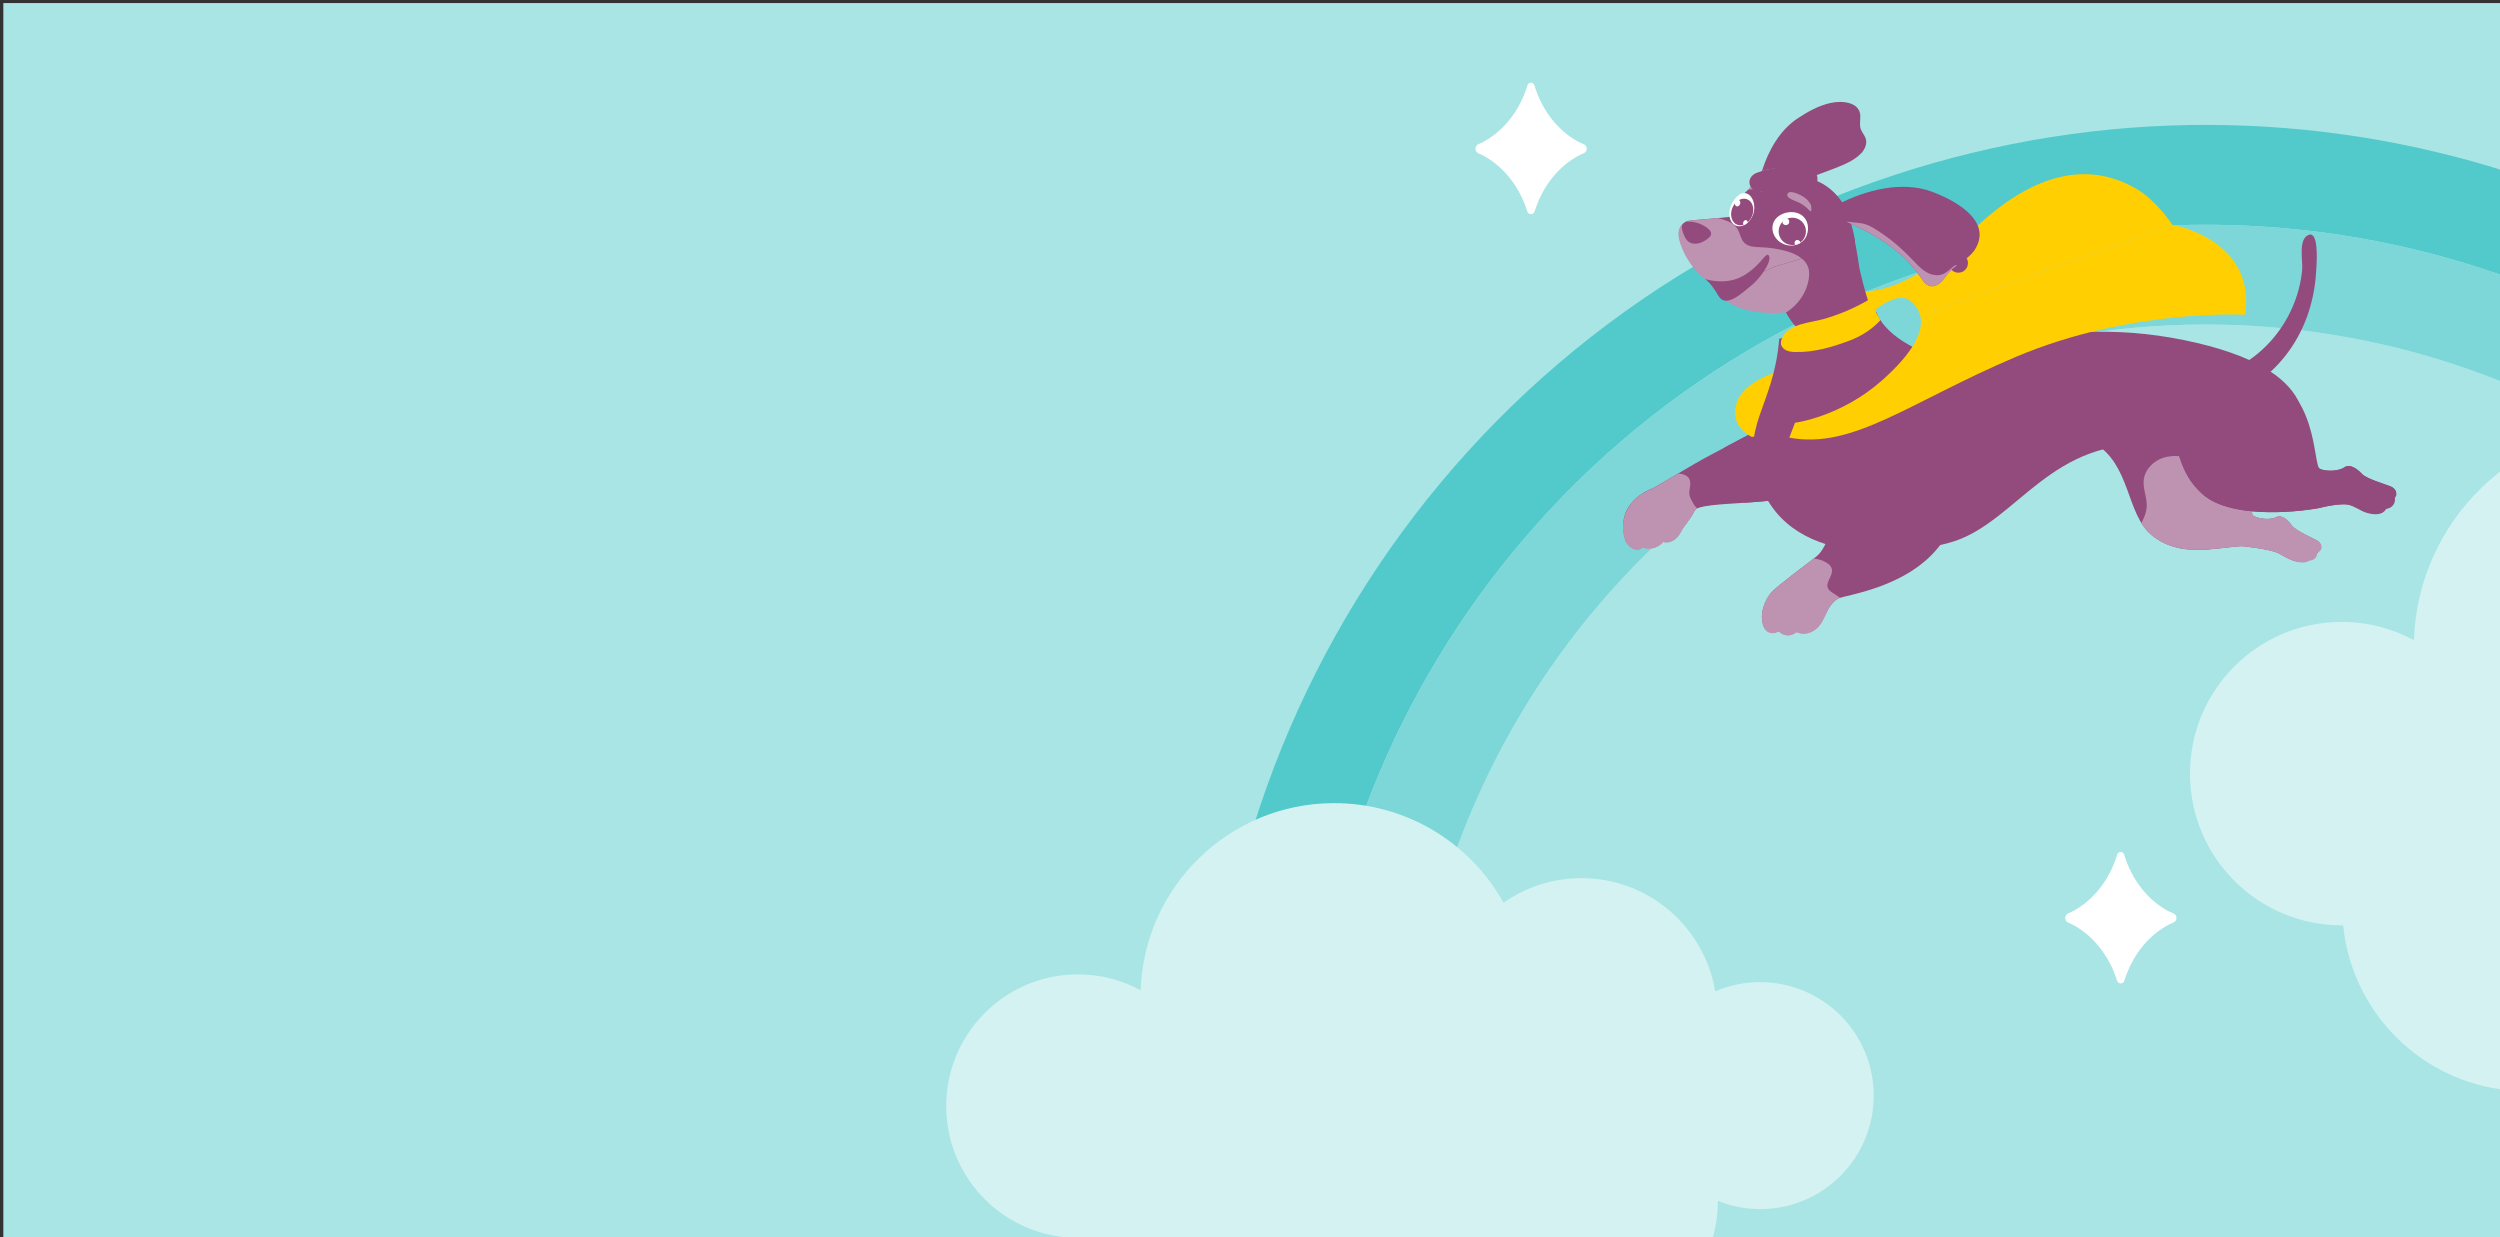 <?xml version="1.0" encoding="UTF-8"?><svg xmlns="http://www.w3.org/2000/svg" xmlns:xlink="http://www.w3.org/1999/xlink" viewBox="0 0 390 193"><rect x="0" y="0" width="390" height="193" fill="#333333" stroke="none"/><defs><style>.e{fill:none;}.f{fill:#fff;}.g{fill:#ffcf01;}.h{fill:#7dd7d8;}.i{fill:#934a7d;}.j{fill:#a9e5e5;}.k{fill:#be92b1;}.l{fill:#d4f2f2;}.m{fill:#52cacb;}.n{clip-path:url(#d);}</style><clipPath id="d"><rect class="e" x=".52" y=".48" width="390" height="193"/></clipPath></defs><g id="a"/><g id="b"/><g id="c"><g class="n"><rect class="j" x="-.48" y=".48" width="396" height="194"/><g><path class="m" d="M468.31,81.39C429.36,29.72,360.49,5.98,295.59,27.28c-70.59,23.18-113.38,92.05-106.31,163.04l15.66-.06c-7.1-64.4,31.5-127.16,95.51-148.18,58.52-19.21,120.64,2.29,155.65,48.98,8.92,11.9,16.09,25.43,20.98,40.35l14.79-4.86c-5.49-16.71-13.53-31.86-23.56-45.16Z"/><path class="h" d="M456.1,91.06c-35.01-46.7-97.12-68.19-155.65-48.98-64.01,21.02-102.61,83.78-95.51,148.18l15.67-.06c-7.15-57.8,27.27-114.47,84.7-133.33,53.98-17.72,111.41,3.54,141.77,48.36,6.35,9.36,11.51,19.76,15.21,31.04l14.8-4.86c-4.9-14.91-12.06-28.45-20.98-40.35Z"/><path class="j" d="M447.07,105.22c-30.36-44.82-87.78-66.08-141.77-48.36-57.43,18.86-91.84,75.52-84.7,133.33l15.69-.06c-7.22-51.2,23.01-101.78,73.86-118.48,51.22-16.81,105.97,6.48,130.23,52.68,2.79,5.3,5.17,10.9,7.1,16.78l14.79-4.85c-3.71-11.28-8.87-21.68-15.21-31.04Z"/></g><path class="l" d="M274.53,153.21c-2.47,0-4.82,.53-6.95,1.45-1.68-10.06-10.44-17.71-20.96-17.67-4.49,.02-8.65,1.44-12.06,3.84-5.18-9.3-15.13-15.58-26.54-15.54-16.3,.06-29.53,13.03-30.08,29.19-2.93-1.59-6.29-2.49-9.86-2.48-11.35,.05-20.51,9.28-20.47,20.63,.05,11.35,9.28,20.51,20.63,20.47,.04,0,.08,0,.12,0,1.26,12.65,11.95,22.51,24.92,22.46,9.42-.04,17.6-5.3,21.82-13.02,2.13,.99,4.49,1.55,6.98,1.54,4.17-.02,7.97-1.6,10.86-4.17,3.63,4.48,9.18,7.34,15.4,7.32,10.9-.04,19.69-8.91,19.65-19.81,0-.03,0-.06,0-.09,2.07,.83,4.32,1.3,6.68,1.29,9.77-.04,17.66-7.99,17.63-17.77-.04-9.77-7.99-17.66-17.77-17.63Z"/><path class="l" d="M487.8,98.41c-2.84,.01-5.55,.61-8,1.67-1.93-11.59-12.02-20.4-24.14-20.35-5.17,.02-9.96,1.65-13.89,4.42-5.97-10.71-17.43-17.94-30.56-17.89-18.78,.07-34.01,15-34.64,33.61-3.38-1.83-7.25-2.87-11.36-2.85-13.07,.05-23.62,10.69-23.57,23.76,.05,13.07,10.69,23.62,23.76,23.57,.05,0,.09,0,.13,0,1.45,14.57,13.76,25.92,28.7,25.86,10.85-.04,20.27-6.1,25.13-15,2.45,1.14,5.17,1.78,8.04,1.77,4.81-.02,9.18-1.84,12.51-4.8,4.18,5.16,10.58,8.45,17.74,8.42,12.55-.05,22.68-10.26,22.63-22.81,0-.04,0-.07,0-.11,2.38,.96,4.97,1.49,7.7,1.48,11.25-.04,20.34-9.2,20.3-20.46-.04-11.25-9.2-20.34-20.46-20.3Z"/><g><g><g><path class="i" d="M290.32,23.92c-.71,.77-1.65,1.28-2.61,1.72-1.48,.67-3.03,1.17-4.55,1.76-1.08,.42-2.14,.88-3.14,1.47-1.06,.62-1.9,1.58-3.02,2.05-.12,.05-.58,.26-1.11,.48-.78,.33-1.67,.69-1.76,.6-.26-.26-.24-.68-.19-1.04,.02-.13,.04-.26,.05-.38v-.04c.18-1.26,.46-2.56,.87-3.85,1.02-3.24,2.79-6.36,5.51-8.18,1.59-1.07,3.36-2.05,5.25-2.46,1.7-.37,4.61-.18,4.59,2.14,0,.65-.14,1.33,.07,1.95,.19,.53,.61,.95,.78,1.49,.25,.81-.16,1.69-.73,2.32Z"/><path class="k" d="M283.16,27.4c-1.08,.42-2.14,.88-3.14,1.47-1.06,.62-1.9,1.58-3.02,2.05-.12,.05-.58,.26-1.11,.48-.15-.03-.3-.07-.44-.11-.52-.16-1.02-.4-1.47-.71v-.04c.18-1.26,.46-2.56,.87-3.85,1.2-.44,2.54-.46,3.82-.39,1.55,.08,3.17,.31,4.49,1.11Z"/></g><path class="i" d="M337.56,62.82c-3.53-.97-12.01,5.63-10.87,6.29,5.72,3.36,4.97,11.06,8.95,14.35,4.39,3.63,9.88,1.97,14.07,1.74,0,0,4.53,.42,5.88,1.18,1.64,.92,4.3,2.75,6.4-.81,0,0,.4-.73-.61-1.29-.68-.37-3.34-1.55-3.88-2.32-.54-.77-1.54-1.74-2.39-1.29-.85,.45-2.58,.34-3.59-.2-1.01-.55,1.37-11.78-7.1-15.25-2.9-1.19-5.16-1.94-6.87-2.41Z"/><path class="k" d="M361.51,86.19s-.07,.46-.09,.5c-.06,.16-.16,.3-.29,.42-.12,.12-.27,.22-.43,.28-.15,.06-.37,.01-.5,.1-.38,.24-.74,.29-1.19,.26-.46-.03-.92-.15-1.35-.31-.73-.26-1.4-.67-2.07-1.05-1.35-.76-5.88-1.18-5.88-1.18-4.2,.22-9.68,1.89-14.08-1.75-.62-.52-1.13-1.14-1.57-1.85,.39-.79,.75-1.59,.82-2.44,.12-1.44-.61-2.85-.46-4.29,.17-1.65,1.55-3.02,3.15-3.5,.66-.19,1.43-.28,2.2-.23,.77,.06,1.51,.25,2.11,.63,1.31,.82,2.39,1.35,3.95,1.68,1.67,.35,3.34,.66,5.02,.96,.48,3.11,.2,5.79,.68,6.05,1.01,.55,2.73,.66,3.59,.2,.85-.45,1.85,.52,2.39,1.29,.54,.77,3.2,1.94,3.88,2.32,.31,.17,.63,.49,.74,.85,.04,.13,.05,.27,.02,.41-.07,.31-.33,.58-.64,.64Z"/><path class="k" d="M362.13,85.14c-.47,.01-.94,0-1.41-.03-2.77-.23-5.31-1.54-7.95-2.42-3.17-1.05-6.67-1.57-9.21-3.74-2.25-1.92-3.53-4.86-3.79-7.79,.77,.06,1.51,.25,2.11,.63,1.31,.82,2.39,1.35,3.95,1.68,1.67,.35,3.34,.66,5.02,.96,.48,3.11,.2,5.79,.68,6.05,1.01,.55,2.73,.66,3.59,.2,.85-.45,1.85,.52,2.39,1.29,.54,.77,3.2,1.94,3.88,2.32,.31,.17,.63,.49,.74,.85Z"/><path class="i" d="M279.71,77.51h0c-1.99,.52-4.85,.74-7.56,.92-3.84,.25-7.4,.42-7.77,1.2-.63,1.33-2.1,3.06-2.66,3.7-.55,.64-4.22,1.65-6.07,1.82-1.85,.17-2.07-.8-2.07-.8-1.81-5.87,3.59-7.91,4.25-8.19,.65-.28,6.26-3.74,8.99-5.17,.54-.28,1.31-.7,2.22-1.18,3.08-1.64,7.63-4.06,9.27-4.81,.34-.16,.56-.24,.6-.22,4.51,1.74,5.62,11.49,.8,12.74Z"/><path class="k" d="M264.79,79.3c-.21,.09-.35,.2-.41,.33-.1,.21-.21,.42-.33,.62-.37,.62-.81,1.18-1.23,1.77-.51,.71-.76,1.51-1.48,2.09-.53,.42-1.25,.65-1.88,.42-.73,.94-2.11,1.32-3.22,.88-.3,.36-.86,.42-1.31,.26-.61-.22-1.11-.69-1.35-1.29,0,0,0-.01-.01-.02-.81-2.09-.32-4.57,1.2-6.18,.86-.91,1.92-1.51,3.05-2,.35-.15,2.05-1.17,3.99-2.32,.73,.06,1.49,.3,1.77,.95,.31,.73-.14,1.57-.03,2.35,.05,.36,.22,.69,.39,1.01,.2,.37,.41,.75,.73,1.04,.04,.04,.08,.07,.13,.1Z"/><path class="i" d="M279.71,77.51h0c-1.99,.52-4.85,.74-7.56,.92-.73-1.11-1.34-2.29-1.81-3.53-.63-1.64-1.05-3.36-1.29-5.1,3.08-1.64,7.63-4.06,9.27-4.81,.1,.1,.19,.22,.27,.34,.49,.71,.72,1.56,.91,2.4,.59,2.65,.8,5.38,.65,8.09-.02,.38-.05,.76-.16,1.11-.06,.21-.15,.4-.27,.58Z"/><path class="g" d="M338.89,35.08l-39.33,14.18c-.24-1-.86-1.86-1.86-2.59-1.9-.73-4.08,.78-5.47,1.89-.02,.02-.05,.04-.08,.04-.07,0-.12-.06-.15-.12-.5-.95-.78-2-1.06-3.04,1.87-.06,3.54-.5,5.28-1.25,4.27-1.84,8.01-4.84,11.32-8.06,9.66-9.41,18.49-11.15,26.15-6.42,0,0,2.73,1.67,5.2,5.37Z"/><path class="g" d="M273.3,68.16s-3.48-1.44-2.42-5.18c1.07-3.73,7.15-5.19,7.15-5.19l-3.45,10.15-1.28,.22Z"/><path class="i" d="M360.63,36.63c-.15-.06-.33-.06-.54,.04-1.6,.73-.83,4.02-.95,5.36-.18,2.1-.74,4.16-1.6,6.09-1.72,3.84-4.69,7.15-8.44,9.11-2.2,1.15-3.53,2.15-2.13,4.7,.3,.52,4.76-2.04,5.21-2.34,1.62-1.09,3.04-2.46,4.25-3.98,3.03-3.79,4.62-8.45,4.89-13.27,.05-.86,.42-5.24-.7-5.71Z"/><path class="i" d="M292.75,48.7s.78,3.37,7.08,6.11c6.3,2.74,18.6-6.3,40.9-1.75,22.3,4.55,19.07,14.54,17.3,16.69-1.76,2.15-12.4,.58-21.78-.26-16.03-1.43-21.51,11.69-31.37,14.94-5.51,1.82-25.37,5.04-30.38-9.12-3.19-9.01,2.16-11.51,3.06-22.46l15.18-4.16Z"/><path class="i" d="M281.12,51.51c-.77-.08-1.66-1.23-2.51-2.76-1.2-2.15-2.32-5.03-2.91-6.64-.28-.75-.44-1.22-.44-1.22l4.74-1.22,9.3-2.38s0,.05,.01,.07c.09,.44,.54,2.83,.66,3.87,.13,1.15,1.27,5.29,1.49,5.73,.23,.44-7.97,4.81-10.34,4.55Z"/><path class="g" d="M291.45,46.81c-2.21,1.28-4.58,2.29-7.04,2.98-1.99,.56-5.19,.68-6.32,2.77-.19,.36-.33,.77-.25,1.16,.09,.44,.45,.78,.86,.96,.41,.18,.87,.22,1.31,.23,2.95,.09,5.85-.76,8.61-1.81,1.73-.66,3.28-1.65,4.58-2.99,.04-.04,.09-.09,.1-.15,0-.06-.02-.12-.05-.17-.56-1.02-1.11-2.04-1.67-3.07-.05,.03-.09,.05-.14,.08Z"/><path class="k" d="M282.19,43.33c.06-.5,.07-1-.07-1.49-.17-.62-.55-1.12-1.04-1.51-.32-.26-.68-.48-1.07-.67l-4.74,1.22s-8.27,2.75-7.99,3.5c.58,1.61,3.11,5.03,11.33,4.37,1.92-1.16,3.3-3.19,3.58-5.42Z"/><path class="i" d="M275.71,42.11c-.3,.13-.61,.26-.91,.38-2.94,1.18-7,2.57-9.71,.17-.45-.4-.79-1.01-1.11-1.52-.6-.96-1.19-2.01-1.51-3.11-.45-1.54,.07-3.22,.56-3.49,.31-.17,2.98-.34,4.96-.52,1.18-.1,2.11-.2,2.18-.3,.41-.64,.61-1.46,.96-2.14,.53-1.03,1.2-1.75,2.16-2.4,1.9-1.29,4.24-1.93,6.53-1.74,.96,.08,1.91,.29,2.85,.54,2.36,.63,4.52,2.7,5.4,4.93,.54,1.39,1.03,2.89,1.27,4.37,0,.02,0,.05,.01,.07,.03,.21,.03,.35,0,.39-.14,.14-4.66,1.52-8.24,2.59-2.35,.7-4.29,1.28-4.29,1.28-.37,.18-.74,.34-1.09,.5Z"/><path class="k" d="M281.08,40.33c-.32-.26-.68-.48-1.07-.67-.43-.2-.88-.36-1.32-.48-1.28-.36-2.59-.56-3.92-.61-.95-.04-2.02-.03-2.68-.72-.54-.56-.62-1.41-1.01-2.08-.5-.84-1.46-1.3-2.4-1.56-.23-.06-.47-.13-.7-.18-1.29,.11-2.59,.2-3.88,.34-1.08,.12-2.03,.47-2.23,1.7-.11,.69,.07,1.39,.3,2.05,.66,1.88,1.78,3.59,3.22,4.96,1.77,1.68,4.83,.88,6.92,.27,1.16-.34,2.29-.76,3.39-1.25,.35-.16,.71-.32,1.09-.5,0,0,1.94-.57,4.29-1.28Z"/><path class="i" d="M262.82,34.7c.56-.25,1.49-.06,1.95,.07,.69,.2,2.63,1.11,2.06,2.03-.12,.2-.31,.35-.5,.49-.4,.29-.84,.54-1.32,.66s-1.01,.1-1.44-.14c-.61-.33-.95-1.23-1.13-1.87-.08-.3-.12-.64,.02-.91,.08-.15,.21-.26,.36-.33Z"/><path class="k" d="M282.5,32.95c.14-.03,.05-.65,.04-.79-.01-.22-.18-.47-.31-.64-.29-.39-.68-.71-1.1-.95-.41-.23-2.05-1.06-2.31-.27-.08,.24,.12,.47,.33,.61,.38,.26,.83,.4,1.25,.58,.71,.32,1.36,.78,1.89,1.36,.06,.06,.13,.13,.21,.11Z"/><path class="k" d="M274.67,28.99c.21,.13,.39,.35,.36,.62,0,.06-.02,.11-.05,.16-.05,.08-.15,.11-.25,.11-.5,0-.85-.38-1.38-.36-.14,0-.67,.04-.76,.18,.79-1.26,1.7-.93,2.09-.7Z"/><path class="g" d="M350.25,49.1s-17.88-1.01-35.79,6.58c-16.55,7.02-25.37,14.48-35.33,12.59l.89-2.32s7.13-.89,13.61-6.64c4.65-4.13,6.55-7.52,5.93-10.06l39.33-14.18s13.07,2.23,11.36,14.02Z"/><path class="i" d="M296.38,68.89s-7.05-.6-10.93,13.95c0,0-.53,2.78-2.2,4.06-1.68,1.28-5.67,4.3-6.69,5.28s-2.5,3.87-1.19,5.92c.07,.03,.15,.05,.23,.07,1.12,.31,2.31,.39,3.47,.35,1.02-.03,2.03-.17,3.03-.39,.29-.07,.58-.16,.87-.22,.24-.05,.38-.17,.55-.34,.38-.37,.67-.82,.94-1.28,.34-.6,.65-1.22,1.07-1.77,.36-.46,.67-.88,1.21-1.14,1.27-.63,11.85-1.77,16.64-9.38,4.79-7.61,3.91-10.46,3.83-10.93-.07-.47-4.12-4.27-10.82-4.17Z"/><path class="k" d="M287.07,93.25c-.15,.05-.27,.09-.35,.13-.18,.09-.34,.2-.49,.33-.61,.51-1,1.27-1.33,1.97-.47,1.01-.89,1.98-1.85,2.64-.42,.28-.91,.47-1.41,.52-.25,.03-.5,.02-.75-.03-.07-.01-.66-.19-.67-.18-.38,.34-.9,.52-1.41,.49-.51-.03-1-.27-1.34-.65-.34,.26-.79,.37-1.22,.28-.73-.15-1.11-.74-1.28-1.45,0,0,0,0,0,0-.17-.72-.13-1.55,0-2.14,.24-1.07,.78-2.2,1.57-2.97,.96-.92,4.59-3.68,6.4-5.06,.53,.06,1.06,.18,1.58,.42,.56,.26,1.15,.65,1.26,1.26,.19,1.01-1.04,2-.62,2.95,.14,.31,.43,.52,.71,.71,.39,.26,.8,.51,1.19,.79Z"/><path class="i" d="M344.68,56.32c-3.88-.55-7.62,2.06-8.13,5.95-.16,1.24,.03,2.5,.88,3.63,3.02,4,2.06,7.51,6.17,11.19,4.12,3.69,13.79,2.97,18.22,2.16,0,0,3.68-.99,5.22-.37,1.87,.76,4.94,2.33,6.69-1.73,0,0,.32-.83-.82-1.28-.77-.3-3.76-1.19-4.44-1.93-.68-.74-1.87-1.64-2.71-1.05-.84,.6-2.69,.72-3.84,.28s-.15-12.69-9.62-15.23c-3.24-.87-5.74-1.35-7.62-1.62Z"/><path class="i" d="M368.45,79.7c.58,.29,1.22,.46,1.87,.51,.64,.05,1.37-.07,1.75-.58,.06-.07,.1-.15,.18-.21,.09-.07,.21-.08,.33-.11,.69-.17,1.17-.95,1.01-1.65,.62-.66,0-1.53-.68-1.8-.77-.3-3.76-1.19-4.44-1.93-.68-.74-1.87-1.64-2.71-1.05-.84,.6-2.69,.72-3.84,.28-.08-.03-.15-.12-.21-.26-1.95,1.77-4.45,2.93-7.07,3.23-3.25,.38-6.63-.56-9.22-2.55-1.02-.79-1.94-1.74-3.08-2.34-.89-.47-1.79-.7-2.6-.68,.76,2.21,1.41,4.34,3.86,6.53,4.12,3.69,13.79,2.97,18.22,2.16,.71-.19,1.43-.33,2.15-.44,.59-.09,1.18-.15,1.78-.14,.96,.02,1.86,.61,2.69,1.02Z"/><g><g><path class="f" d="M276.66,34.73c-.51,1.31,.24,2.83,1.67,3.38s3-.07,3.51-1.38,.11-2.9-1.32-3.45-3.36,.14-3.86,1.45Z"/><path class="i" d="M277.61,35.32c-.42,1.1,.12,2.34,1.22,2.76s2.34-.12,2.76-1.22-.12-2.34-1.22-2.76-2.34,.12-2.76,1.22Z"/><g><circle class="f" cx="278.59" cy="34.59" r=".53"/><path class="f" d="M280.83,37.91s0-.06,0-.08c-.02-.16-.12-.3-.28-.36-.23-.09-.49,.02-.57,.25-.06,.16-.03,.33,.08,.45,.01,.02,.03,.03,.05,.05l.73-.31Z"/></g></g><g><path class="f" d="M270,32.16c-.51,1.31-.14,2.68,.82,3.05,.39,.15,.83,.11,1.23-.08,.2-.1,.4-.23,.58-.39,.35-.31,.64-.73,.84-1.24,.51-1.31,.02-2.93-.94-3.3s-2.02,.65-2.53,1.97Z"/><path class="i" d="M270.23,32.47c-.42,1.1-.07,2.26,.78,2.59s1.89-.29,2.32-1.39,.07-2.26-.78-2.59-1.89,.29-2.32,1.39Z"/><g><path class="f" d="M270.69,31.54c-.1,.27-.02,.56,.19,.64s.47-.07,.57-.34,.02-.56-.19-.64-.47,.07-.57,.34Z"/><path class="f" d="M271.96,34.63c-.06,.16-.04,.32,.03,.43,.02,.03,.04,.05,.07,.07,.2-.1,.4-.23,.58-.39,0-.02,0-.04,0-.06,0-.15-.08-.28-.2-.33-.18-.07-.39,.06-.48,.29Z"/></g></g></g><path class="k" d="M286.23,93.7c-.61,.51-1,1.27-1.33,1.97-.47,1.01-.89,1.98-1.85,2.64-.42,.28-.91,.47-1.41,.52-.25,.03-.5,.02-.75-.03-.07-.01-.66-.19-.67-.18-.38,.34-.9,.52-1.41,.49-.51-.03-1-.27-1.34-.65-.34,.26-.79,.37-1.22,.28-.73-.15-1.11-.74-1.28-1.45,.23,.29,.63,.43,1.01,.49,.47,.09,1.07,.03,1.27-.41,.31,.46,.83,.77,1.38,.82,.55,.05,1.12-.17,1.5-.56,.39,.32,.96,.27,1.44,.1,.88-.32,1.58-1,2.21-1.7,.62-.7,1.21-1.45,1.96-2.01,.15-.11,.31-.22,.48-.31Z"/><path class="k" d="M264.04,80.25c-.37,.62-.81,1.18-1.23,1.77-.51,.71-.76,1.51-1.48,2.09-.53,.42-1.25,.65-1.88,.42-.73,.94-2.11,1.32-3.22,.88-.3,.36-.86,.42-1.31,.26-.61-.22-1.11-.69-1.35-1.29,0,0,0-.01-.01-.02,.34,.13,.71,.19,1.07,.15,.52-.06,1.02-.34,1.3-.77,.1,.34,.46,.54,.8,.61,.84,.18,2.18-.25,2.36-1.2,.17,.2,.46,.29,.73,.28,.27-.01,.52-.11,.76-.24,1.08-.58,1.77-1.68,2.73-2.44,.23-.18,.47-.35,.73-.49Z"/><g><path class="i" d="M308.2,38.75c-.66,1.15-1.83,1.84-2.91,2.64-.47,.35-.93,.72-1.31,1.16-.42,.47-.74,1.03-1.2,1.47-.46,.44-1.1,.75-1.72,.6-.67-.17-1.09-.82-1.47-1.4-1.76-2.66-4.27-4.7-6.99-6.32-1.38-.82-2.82-1.53-4.28-2.19-.05-.02-.14-.07-.27-.15-.73-.43-2.52-1.59-2.51-1.64,.08-.39,.45-.63,.8-.83,.13-.07,.27-.15,.41-.22,4.29-2.24,10.01-3.7,14.65-1.96,3.27,1.22,9.38,4.34,6.8,8.84Z"/><path class="i" d="M302.28,39.35c.47,.39,.9,.83,1.27,1.31l-.23-.3c.34,.45,.64,.93,.88,1.44,.15,.32,.56,.6,.9,.69,.36,.1,.84,.05,1.16-.15s.6-.51,.69-.9l.05-.4c0-.27-.07-.52-.2-.76-.31-.64-.71-1.22-1.15-1.78-.37-.47-.78-.89-1.24-1.27-.14-.15-.3-.25-.48-.31-.18-.09-.37-.14-.58-.13-.37,0-.81,.16-1.06,.44s-.46,.66-.44,1.06c.02,.37,.14,.81,.44,1.06h0Z"/><path class="k" d="M305.29,41.39c-.47,.35-.93,.72-1.31,1.16-.42,.47-.74,1.03-1.2,1.47-.46,.44-1.1,.75-1.72,.6-.67-.17-1.09-.82-1.47-1.4-1.76-2.66-4.27-4.7-6.99-6.32-1.38-.82-2.82-1.53-4.28-2.19-.05-.02-.14-.07-.27-.15,.72,.07,1.43,.17,2.15,.25,1.07,.12,1.89,.64,2.8,1.22,1.99,1.27,3.78,2.84,5.41,4.55,.62,.65,1.23,1.33,2,1.81,.76,.47,1.73,.71,2.58,.41,.73-.26,1.25-.87,1.87-1.33,.13-.09,.33-.16,.42-.06Z"/></g><path class="i" d="M274.81,29.86c.61-.23,1.22-.42,1.86-.56,.27-.06,.54-.11,.82-.15,.18-.03,.18-.03,.01,0,.09-.01,.18-.02,.28-.03,.14-.01,.28-.03,.41-.04,.6-.04,1.2-.05,1.8,0,.16,.01,.32,.02,.48,.04,.07,0,.55,.07,.22,.02,.32,.05,.64,.11,.95,.18,.76,.17,1.66-.23,1.85-1.05,.17-.76-.23-1.66-1.05-1.85-2.79-.61-5.74-.46-8.42,.55-.73,.28-1.31,1.03-1.05,1.85,.23,.72,1.06,1.34,1.85,1.05h0Z"/></g><path class="i" d="M265.97,43.52s3.26,1.13,6.08-.55,3.5-3.96,3.93-3.01-1.56,3.62-2.74,4.55c-1.37,1.08-3.99,3.7-5.17,1.63s-2.1-2.62-2.1-2.62Z"/></g><path class="f" d="M246.38,22.2c-3.28-1.71-5.82-4.93-7.02-8.9-.16-.53-.91-.53-1.07,0-1.2,3.97-3.74,7.19-7.02,8.9-.16,.08-.37,.18-.6,.27-.66,.27-.66,1.2,0,1.47,.23,.09,.44,.19,.6,.27,3.25,1.7,5.77,4.87,6.99,8.78,.17,.56,.97,.56,1.14,0,1.22-3.92,3.73-7.09,6.99-8.78,.17-.09,.41-.19,.66-.3,.64-.26,.64-1.16,0-1.42-.26-.1-.49-.21-.67-.3Z"/><path class="f" d="M338.38,142.2c-3.28-1.71-5.82-4.93-7.02-8.9-.16-.53-.91-.53-1.07,0-1.2,3.97-3.74,7.19-7.02,8.9-.16,.08-.37,.18-.6,.27-.66,.27-.66,1.2,0,1.47,.23,.09,.44,.19,.6,.27,3.25,1.7,5.77,4.87,6.99,8.78,.17,.56,.97,.56,1.14,0,1.22-3.92,3.73-7.09,6.99-8.78,.17-.09,.41-.19,.66-.3,.64-.26,.64-1.16,0-1.42-.26-.1-.49-.21-.67-.3Z"/></g></g></svg>